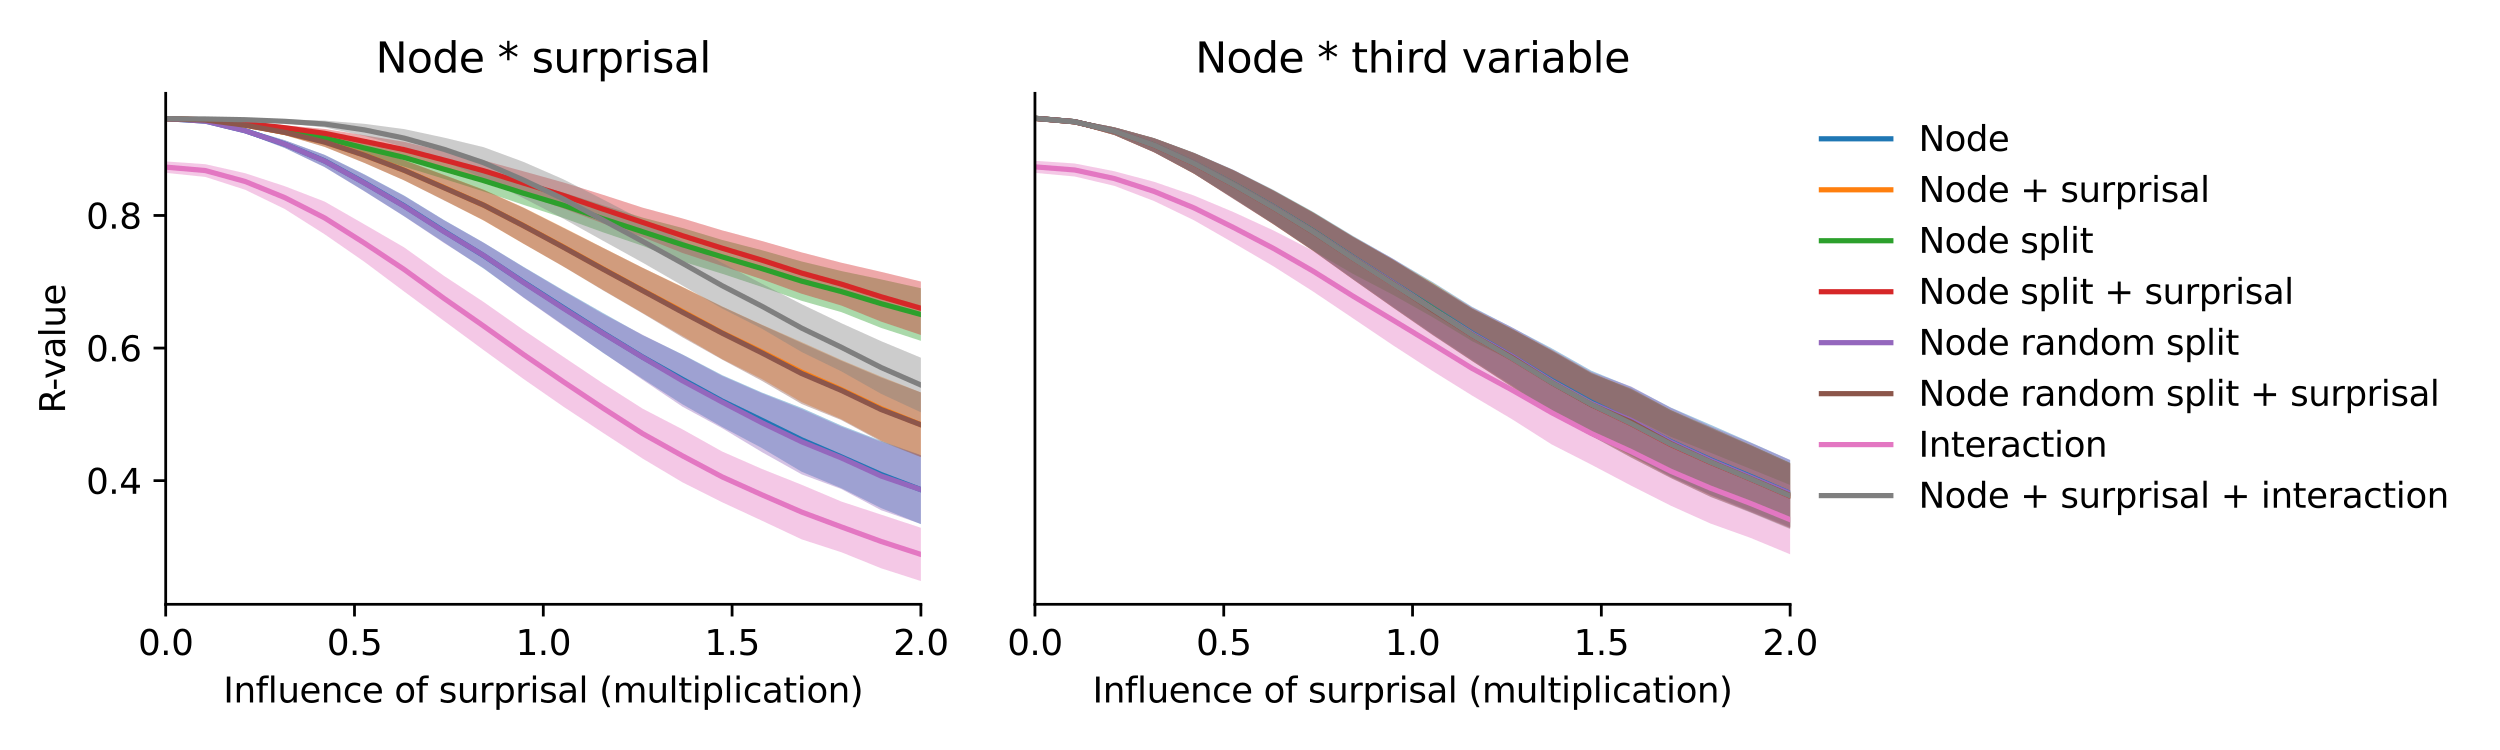 <?xml version="1.0" encoding="utf-8" standalone="no"?>
<!DOCTYPE svg PUBLIC "-//W3C//DTD SVG 1.1//EN"
  "http://www.w3.org/Graphics/SVG/1.1/DTD/svg11.dtd">
<svg xmlns:xlink="http://www.w3.org/1999/xlink" width="720pt" height="216pt" viewBox="0 0 720 216" xmlns="http://www.w3.org/2000/svg" version="1.1">
 <defs>
  <style type="text/css">*{stroke-linejoin: round; stroke-linecap: butt}</style>
 </defs>
 <g id="figure_1">
  <g id="patch_1">
   <path d="M 0 216 
L 720 216 
L 720 0 
L 0 0 
z
" style="fill: #ffffff"/>
  </g>
  <g id="axes_1">
   <g id="patch_2">
    <path d="M 47.72 174.04 
L 265.215 174.04 
L 265.215 26.88 
L 47.72 26.88 
z
" style="fill: #ffffff"/>
   </g>
   <g id="PolyCollection_1">
    <path d="M 47.72 33.733 
L 47.72 34.558 
L 59.167 35.395 
L 70.614 38.305 
L 82.061 42.642 
L 93.508 48.113 
L 104.956 55.054 
L 116.403 62.27 
L 127.85 69.817 
L 139.297 77.364 
L 150.744 85.639 
L 162.191 93.591 
L 173.638 101.596 
L 185.085 109.13 
L 196.532 116.432 
L 207.979 122.966 
L 219.427 129.04 
L 230.874 135.864 
L 242.321 140.618 
L 253.768 146.337 
L 265.215 150.971 
L 265.215 131.075 
L 265.215 131.075 
L 253.768 126.985 
L 242.321 122.571 
L 230.874 117.475 
L 219.427 113.042 
L 207.979 108.034 
L 196.532 102.061 
L 185.085 96.539 
L 173.638 90.122 
L 162.191 83.574 
L 150.744 76.829 
L 139.297 69.885 
L 127.85 63.349 
L 116.403 56.324 
L 104.956 50.22 
L 93.508 44.59 
L 82.061 40.412 
L 70.614 36.986 
L 59.167 34.354 
L 47.72 33.733 
z
" clip-path="url(#pf8a5db76e2)" style="fill: #1f77b4; fill-opacity: 0.4"/>
   </g>
   <g id="PolyCollection_2">
    <path d="M 47.72 33.745 
L 47.72 34.565 
L 59.167 35.027 
L 70.614 36.59 
L 82.061 38.936 
L 93.508 42.301 
L 104.956 46.909 
L 116.403 51.94 
L 127.85 57.624 
L 139.297 63.535 
L 150.744 70.184 
L 162.191 76.706 
L 173.638 83.497 
L 185.085 90.141 
L 196.532 96.768 
L 207.979 103.435 
L 219.427 109.179 
L 230.874 115.826 
L 242.321 120.752 
L 253.768 126.894 
L 265.215 131.588 
L 265.215 113.016 
L 265.215 113.016 
L 253.768 108.473 
L 242.321 103.68 
L 230.874 98.529 
L 219.427 93.519 
L 207.979 88.245 
L 196.532 82.591 
L 185.085 77.112 
L 173.638 71.316 
L 162.191 65.468 
L 150.744 59.742 
L 139.297 54.63 
L 127.85 50.35 
L 116.403 46.112 
L 104.956 42.441 
L 93.508 39.503 
L 82.061 37.299 
L 70.614 35.503 
L 59.167 34.082 
L 47.72 33.745 
z
" clip-path="url(#pf8a5db76e2)" style="fill: #ff7f0e; fill-opacity: 0.4"/>
   </g>
   <g id="PolyCollection_3">
    <path d="M 47.72 33.741 
L 47.72 34.567 
L 59.167 35.166 
L 70.614 36.585 
L 82.061 38.675 
L 93.508 41.411 
L 104.956 44.782 
L 116.403 47.996 
L 127.85 51.52 
L 139.297 55.146 
L 150.744 58.99 
L 162.191 62.757 
L 173.638 66.9 
L 185.085 70.805 
L 196.532 75.317 
L 207.979 78.843 
L 219.427 82.66 
L 230.874 86.637 
L 242.321 89.901 
L 253.768 94.445 
L 265.215 98.161 
L 265.215 83.01 
L 265.215 83.01 
L 253.768 80.468 
L 242.321 78.061 
L 230.874 75.304 
L 219.427 72.057 
L 207.979 69.102 
L 196.532 65.649 
L 185.085 62.673 
L 173.638 59.1 
L 162.191 55.437 
L 150.744 52.305 
L 139.297 48.909 
L 127.85 45.934 
L 116.403 42.703 
L 104.956 40.46 
L 93.508 38.043 
L 82.061 36.721 
L 70.614 35.324 
L 59.167 34.153 
L 47.72 33.741 
z
" clip-path="url(#pf8a5db76e2)" style="fill: #2ca02c; fill-opacity: 0.4"/>
   </g>
   <g id="PolyCollection_4">
    <path d="M 47.72 33.755 
L 47.72 34.569 
L 59.167 35 
L 70.614 36.03 
L 82.061 37.505 
L 93.508 39.663 
L 104.956 42.47 
L 116.403 45.362 
L 127.85 48.618 
L 139.297 52.159 
L 150.744 56.113 
L 162.191 60.022 
L 173.638 64.335 
L 185.085 68.29 
L 196.532 72.849 
L 207.979 76.62 
L 219.427 80.45 
L 230.874 84.605 
L 242.321 88.009 
L 253.768 92.639 
L 265.215 96.48 
L 265.215 81.076 
L 265.215 81.076 
L 253.768 78.296 
L 242.321 75.66 
L 230.874 72.686 
L 219.427 69.407 
L 207.979 66.342 
L 196.532 62.901 
L 185.085 59.808 
L 173.638 56.096 
L 162.191 52.527 
L 150.744 49.335 
L 139.297 46.205 
L 127.85 43.563 
L 116.403 40.841 
L 104.956 38.967 
L 93.508 37.14 
L 82.061 36.088 
L 70.614 34.998 
L 59.167 34.062 
L 47.72 33.755 
z
" clip-path="url(#pf8a5db76e2)" style="fill: #d62728; fill-opacity: 0.4"/>
   </g>
   <g id="PolyCollection_5">
    <path d="M 47.72 33.743 
L 47.72 34.58 
L 59.167 35.419 
L 70.614 38.312 
L 82.061 42.651 
L 93.508 48.154 
L 104.956 55.1 
L 116.403 62.326 
L 127.85 69.962 
L 139.297 77.232 
L 150.744 85.739 
L 162.191 93.761 
L 173.638 101.519 
L 185.085 109.406 
L 196.532 117.118 
L 207.979 123.322 
L 219.427 130.211 
L 230.874 136.618 
L 242.321 140.854 
L 253.768 146.958 
L 265.215 150.9 
L 265.215 131.15 
L 265.215 131.15 
L 253.768 127.249 
L 242.321 122.915 
L 230.874 117.85 
L 219.427 113.278 
L 207.979 108.275 
L 196.532 102.167 
L 185.085 96.434 
L 173.638 90.428 
L 162.191 83.773 
L 150.744 76.944 
L 139.297 69.915 
L 127.85 63.424 
L 116.403 56.431 
L 104.956 50.321 
L 93.508 44.644 
L 82.061 40.406 
L 70.614 37.016 
L 59.167 34.368 
L 47.72 33.743 
z
" clip-path="url(#pf8a5db76e2)" style="fill: #9467bd; fill-opacity: 0.4"/>
   </g>
   <g id="PolyCollection_6">
    <path d="M 47.72 33.755 
L 47.72 34.589 
L 59.167 35.05 
L 70.614 36.597 
L 82.061 38.956 
L 93.508 42.322 
L 104.956 46.942 
L 116.403 51.96 
L 127.85 57.712 
L 139.297 63.467 
L 150.744 70.185 
L 162.191 76.751 
L 173.638 83.616 
L 185.085 90.269 
L 196.532 97.14 
L 207.979 103.57 
L 219.427 109.691 
L 230.874 116.361 
L 242.321 121 
L 253.768 127.168 
L 265.215 131.675 
L 265.215 113.031 
L 265.215 113.031 
L 253.768 108.734 
L 242.321 103.908 
L 230.874 98.798 
L 219.427 93.592 
L 207.979 88.326 
L 196.532 82.691 
L 185.085 77.146 
L 173.638 71.382 
L 162.191 65.607 
L 150.744 59.836 
L 139.297 54.711 
L 127.85 50.417 
L 116.403 46.161 
L 104.956 42.473 
L 93.508 39.527 
L 82.061 37.313 
L 70.614 35.522 
L 59.167 34.095 
L 47.72 33.755 
z
" clip-path="url(#pf8a5db76e2)" style="fill: #8c564b; fill-opacity: 0.4"/>
   </g>
   <g id="PolyCollection_7">
    <path d="M 47.72 46.488 
L 47.72 49.772 
L 59.167 50.97 
L 70.614 54.657 
L 82.061 60.227 
L 93.508 67.485 
L 104.956 75.412 
L 116.403 83.969 
L 127.85 92.401 
L 139.297 100.834 
L 150.744 109.127 
L 162.191 117.08 
L 173.638 124.639 
L 185.085 132.08 
L 196.532 138.903 
L 207.979 144.655 
L 219.427 149.954 
L 230.874 155.337 
L 242.321 159.053 
L 253.768 163.67 
L 265.215 167.351 
L 265.215 152.004 
L 265.215 152.004 
L 253.768 148.218 
L 242.321 144.449 
L 230.874 139.611 
L 219.427 135.053 
L 207.979 130.038 
L 196.532 123.637 
L 185.085 117.702 
L 173.638 110.406 
L 162.191 102.726 
L 150.744 95.024 
L 139.297 86.982 
L 127.85 79.44 
L 116.403 71.255 
L 104.956 64.624 
L 93.508 58.062 
L 82.061 53.645 
L 70.614 49.887 
L 59.167 47.291 
L 47.72 46.488 
z
" clip-path="url(#pf8a5db76e2)" style="fill: #e377c2; fill-opacity: 0.4"/>
   </g>
   <g id="PolyCollection_8">
    <path d="M 47.72 33.765 
L 47.72 34.584 
L 59.167 34.704 
L 70.614 34.925 
L 82.061 35.513 
L 93.508 36.704 
L 104.956 39.157 
L 116.403 42.391 
L 127.85 46.369 
L 139.297 51.362 
L 150.744 57.068 
L 162.191 62.949 
L 173.638 69.324 
L 185.085 75.648 
L 196.532 82.24 
L 207.979 88.855 
L 219.427 94.67 
L 230.874 101.381 
L 242.321 106.967 
L 253.768 113.43 
L 265.215 118.752 
L 265.215 103.02 
L 265.215 103.02 
L 253.768 98.256 
L 242.321 93.085 
L 230.874 87.606 
L 219.427 81.724 
L 207.979 75.708 
L 196.532 69.386 
L 185.085 63.378 
L 173.638 57.42 
L 162.191 51.613 
L 150.744 46.617 
L 139.297 42.392 
L 127.85 39.631 
L 116.403 37.179 
L 104.956 35.66 
L 93.508 34.73 
L 82.061 34.368 
L 70.614 34.031 
L 59.167 33.819 
L 47.72 33.765 
z
" clip-path="url(#pf8a5db76e2)" style="fill: #7f7f7f; fill-opacity: 0.4"/>
   </g>
   <g id="matplotlib.axis_1">
    <g id="xtick_1">
     <g id="line2d_1">
      <defs>
       <path id="m43826849cc" d="M 0 0 
L 0 3.5 
" style="stroke: #000000; stroke-width: 0.8"/>
      </defs>
      <g>
       <use xlink:href="#m43826849cc" x="47.72" y="174.04" style="stroke: #000000; stroke-width: 0.8"/>
      </g>
     </g>
     <g id="text_1">
      <!-- 0.0 -->
      <g transform="translate(39.768 188.638)scale(0.1 -0.1)">
       <defs>
        <path id="DejaVuSans-30" d="M 2034 4250 
Q 1547 4250 1301 3770 
Q 1056 3291 1056 2328 
Q 1056 1369 1301 889 
Q 1547 409 2034 409 
Q 2525 409 2770 889 
Q 3016 1369 3016 2328 
Q 3016 3291 2770 3770 
Q 2525 4250 2034 4250 
z
M 2034 4750 
Q 2819 4750 3233 4129 
Q 3647 3509 3647 2328 
Q 3647 1150 3233 529 
Q 2819 -91 2034 -91 
Q 1250 -91 836 529 
Q 422 1150 422 2328 
Q 422 3509 836 4129 
Q 1250 4750 2034 4750 
z
" transform="scale(0.016)"/>
        <path id="DejaVuSans-2e" d="M 684 794 
L 1344 794 
L 1344 0 
L 684 0 
L 684 794 
z
" transform="scale(0.016)"/>
       </defs>
       <use xlink:href="#DejaVuSans-30"/>
       <use xlink:href="#DejaVuSans-2e" x="63.623"/>
       <use xlink:href="#DejaVuSans-30" x="95.41"/>
      </g>
     </g>
    </g>
    <g id="xtick_2">
     <g id="line2d_2">
      <g>
       <use xlink:href="#m43826849cc" x="102.094" y="174.04" style="stroke: #000000; stroke-width: 0.8"/>
      </g>
     </g>
     <g id="text_2">
      <!-- 0.5 -->
      <g transform="translate(94.142 188.638)scale(0.1 -0.1)">
       <defs>
        <path id="DejaVuSans-35" d="M 691 4666 
L 3169 4666 
L 3169 4134 
L 1269 4134 
L 1269 2991 
Q 1406 3038 1543 3061 
Q 1681 3084 1819 3084 
Q 2600 3084 3056 2656 
Q 3513 2228 3513 1497 
Q 3513 744 3044 326 
Q 2575 -91 1722 -91 
Q 1428 -91 1123 -41 
Q 819 9 494 109 
L 494 744 
Q 775 591 1075 516 
Q 1375 441 1709 441 
Q 2250 441 2565 725 
Q 2881 1009 2881 1497 
Q 2881 1984 2565 2268 
Q 2250 2553 1709 2553 
Q 1456 2553 1204 2497 
Q 953 2441 691 2322 
L 691 4666 
z
" transform="scale(0.016)"/>
       </defs>
       <use xlink:href="#DejaVuSans-30"/>
       <use xlink:href="#DejaVuSans-2e" x="63.623"/>
       <use xlink:href="#DejaVuSans-35" x="95.41"/>
      </g>
     </g>
    </g>
    <g id="xtick_3">
     <g id="line2d_3">
      <g>
       <use xlink:href="#m43826849cc" x="156.468" y="174.04" style="stroke: #000000; stroke-width: 0.8"/>
      </g>
     </g>
     <g id="text_3">
      <!-- 1.0 -->
      <g transform="translate(148.516 188.638)scale(0.1 -0.1)">
       <defs>
        <path id="DejaVuSans-31" d="M 794 531 
L 1825 531 
L 1825 4091 
L 703 3866 
L 703 4441 
L 1819 4666 
L 2450 4666 
L 2450 531 
L 3481 531 
L 3481 0 
L 794 0 
L 794 531 
z
" transform="scale(0.016)"/>
       </defs>
       <use xlink:href="#DejaVuSans-31"/>
       <use xlink:href="#DejaVuSans-2e" x="63.623"/>
       <use xlink:href="#DejaVuSans-30" x="95.41"/>
      </g>
     </g>
    </g>
    <g id="xtick_4">
     <g id="line2d_4">
      <g>
       <use xlink:href="#m43826849cc" x="210.841" y="174.04" style="stroke: #000000; stroke-width: 0.8"/>
      </g>
     </g>
     <g id="text_4">
      <!-- 1.5 -->
      <g transform="translate(202.89 188.638)scale(0.1 -0.1)">
       <use xlink:href="#DejaVuSans-31"/>
       <use xlink:href="#DejaVuSans-2e" x="63.623"/>
       <use xlink:href="#DejaVuSans-35" x="95.41"/>
      </g>
     </g>
    </g>
    <g id="xtick_5">
     <g id="line2d_5">
      <g>
       <use xlink:href="#m43826849cc" x="265.215" y="174.04" style="stroke: #000000; stroke-width: 0.8"/>
      </g>
     </g>
     <g id="text_5">
      <!-- 2.0 -->
      <g transform="translate(257.263 188.638)scale(0.1 -0.1)">
       <defs>
        <path id="DejaVuSans-32" d="M 1228 531 
L 3431 531 
L 3431 0 
L 469 0 
L 469 531 
Q 828 903 1448 1529 
Q 2069 2156 2228 2338 
Q 2531 2678 2651 2914 
Q 2772 3150 2772 3378 
Q 2772 3750 2511 3984 
Q 2250 4219 1831 4219 
Q 1534 4219 1204 4116 
Q 875 4013 500 3803 
L 500 4441 
Q 881 4594 1212 4672 
Q 1544 4750 1819 4750 
Q 2544 4750 2975 4387 
Q 3406 4025 3406 3419 
Q 3406 3131 3298 2873 
Q 3191 2616 2906 2266 
Q 2828 2175 2409 1742 
Q 1991 1309 1228 531 
z
" transform="scale(0.016)"/>
       </defs>
       <use xlink:href="#DejaVuSans-32"/>
       <use xlink:href="#DejaVuSans-2e" x="63.623"/>
       <use xlink:href="#DejaVuSans-30" x="95.41"/>
      </g>
     </g>
    </g>
    <g id="text_6">
     <!-- Influence of surprisal (multiplication) -->
     <g transform="translate(64.321 202.317)scale(0.1 -0.1)">
      <defs>
       <path id="DejaVuSans-49" d="M 628 4666 
L 1259 4666 
L 1259 0 
L 628 0 
L 628 4666 
z
" transform="scale(0.016)"/>
       <path id="DejaVuSans-6e" d="M 3513 2113 
L 3513 0 
L 2938 0 
L 2938 2094 
Q 2938 2591 2744 2837 
Q 2550 3084 2163 3084 
Q 1697 3084 1428 2787 
Q 1159 2491 1159 1978 
L 1159 0 
L 581 0 
L 581 3500 
L 1159 3500 
L 1159 2956 
Q 1366 3272 1645 3428 
Q 1925 3584 2291 3584 
Q 2894 3584 3203 3211 
Q 3513 2838 3513 2113 
z
" transform="scale(0.016)"/>
       <path id="DejaVuSans-66" d="M 2375 4863 
L 2375 4384 
L 1825 4384 
Q 1516 4384 1395 4259 
Q 1275 4134 1275 3809 
L 1275 3500 
L 2222 3500 
L 2222 3053 
L 1275 3053 
L 1275 0 
L 697 0 
L 697 3053 
L 147 3053 
L 147 3500 
L 697 3500 
L 697 3744 
Q 697 4328 969 4595 
Q 1241 4863 1831 4863 
L 2375 4863 
z
" transform="scale(0.016)"/>
       <path id="DejaVuSans-6c" d="M 603 4863 
L 1178 4863 
L 1178 0 
L 603 0 
L 603 4863 
z
" transform="scale(0.016)"/>
       <path id="DejaVuSans-75" d="M 544 1381 
L 544 3500 
L 1119 3500 
L 1119 1403 
Q 1119 906 1312 657 
Q 1506 409 1894 409 
Q 2359 409 2629 706 
Q 2900 1003 2900 1516 
L 2900 3500 
L 3475 3500 
L 3475 0 
L 2900 0 
L 2900 538 
Q 2691 219 2414 64 
Q 2138 -91 1772 -91 
Q 1169 -91 856 284 
Q 544 659 544 1381 
z
M 1991 3584 
L 1991 3584 
z
" transform="scale(0.016)"/>
       <path id="DejaVuSans-65" d="M 3597 1894 
L 3597 1613 
L 953 1613 
Q 991 1019 1311 708 
Q 1631 397 2203 397 
Q 2534 397 2845 478 
Q 3156 559 3463 722 
L 3463 178 
Q 3153 47 2828 -22 
Q 2503 -91 2169 -91 
Q 1331 -91 842 396 
Q 353 884 353 1716 
Q 353 2575 817 3079 
Q 1281 3584 2069 3584 
Q 2775 3584 3186 3129 
Q 3597 2675 3597 1894 
z
M 3022 2063 
Q 3016 2534 2758 2815 
Q 2500 3097 2075 3097 
Q 1594 3097 1305 2825 
Q 1016 2553 972 2059 
L 3022 2063 
z
" transform="scale(0.016)"/>
       <path id="DejaVuSans-63" d="M 3122 3366 
L 3122 2828 
Q 2878 2963 2633 3030 
Q 2388 3097 2138 3097 
Q 1578 3097 1268 2742 
Q 959 2388 959 1747 
Q 959 1106 1268 751 
Q 1578 397 2138 397 
Q 2388 397 2633 464 
Q 2878 531 3122 666 
L 3122 134 
Q 2881 22 2623 -34 
Q 2366 -91 2075 -91 
Q 1284 -91 818 406 
Q 353 903 353 1747 
Q 353 2603 823 3093 
Q 1294 3584 2113 3584 
Q 2378 3584 2631 3529 
Q 2884 3475 3122 3366 
z
" transform="scale(0.016)"/>
       <path id="DejaVuSans-20" transform="scale(0.016)"/>
       <path id="DejaVuSans-6f" d="M 1959 3097 
Q 1497 3097 1228 2736 
Q 959 2375 959 1747 
Q 959 1119 1226 758 
Q 1494 397 1959 397 
Q 2419 397 2687 759 
Q 2956 1122 2956 1747 
Q 2956 2369 2687 2733 
Q 2419 3097 1959 3097 
z
M 1959 3584 
Q 2709 3584 3137 3096 
Q 3566 2609 3566 1747 
Q 3566 888 3137 398 
Q 2709 -91 1959 -91 
Q 1206 -91 779 398 
Q 353 888 353 1747 
Q 353 2609 779 3096 
Q 1206 3584 1959 3584 
z
" transform="scale(0.016)"/>
       <path id="DejaVuSans-73" d="M 2834 3397 
L 2834 2853 
Q 2591 2978 2328 3040 
Q 2066 3103 1784 3103 
Q 1356 3103 1142 2972 
Q 928 2841 928 2578 
Q 928 2378 1081 2264 
Q 1234 2150 1697 2047 
L 1894 2003 
Q 2506 1872 2764 1633 
Q 3022 1394 3022 966 
Q 3022 478 2636 193 
Q 2250 -91 1575 -91 
Q 1294 -91 989 -36 
Q 684 19 347 128 
L 347 722 
Q 666 556 975 473 
Q 1284 391 1588 391 
Q 1994 391 2212 530 
Q 2431 669 2431 922 
Q 2431 1156 2273 1281 
Q 2116 1406 1581 1522 
L 1381 1569 
Q 847 1681 609 1914 
Q 372 2147 372 2553 
Q 372 3047 722 3315 
Q 1072 3584 1716 3584 
Q 2034 3584 2315 3537 
Q 2597 3491 2834 3397 
z
" transform="scale(0.016)"/>
       <path id="DejaVuSans-72" d="M 2631 2963 
Q 2534 3019 2420 3045 
Q 2306 3072 2169 3072 
Q 1681 3072 1420 2755 
Q 1159 2438 1159 1844 
L 1159 0 
L 581 0 
L 581 3500 
L 1159 3500 
L 1159 2956 
Q 1341 3275 1631 3429 
Q 1922 3584 2338 3584 
Q 2397 3584 2469 3576 
Q 2541 3569 2628 3553 
L 2631 2963 
z
" transform="scale(0.016)"/>
       <path id="DejaVuSans-70" d="M 1159 525 
L 1159 -1331 
L 581 -1331 
L 581 3500 
L 1159 3500 
L 1159 2969 
Q 1341 3281 1617 3432 
Q 1894 3584 2278 3584 
Q 2916 3584 3314 3078 
Q 3713 2572 3713 1747 
Q 3713 922 3314 415 
Q 2916 -91 2278 -91 
Q 1894 -91 1617 61 
Q 1341 213 1159 525 
z
M 3116 1747 
Q 3116 2381 2855 2742 
Q 2594 3103 2138 3103 
Q 1681 3103 1420 2742 
Q 1159 2381 1159 1747 
Q 1159 1113 1420 752 
Q 1681 391 2138 391 
Q 2594 391 2855 752 
Q 3116 1113 3116 1747 
z
" transform="scale(0.016)"/>
       <path id="DejaVuSans-69" d="M 603 3500 
L 1178 3500 
L 1178 0 
L 603 0 
L 603 3500 
z
M 603 4863 
L 1178 4863 
L 1178 4134 
L 603 4134 
L 603 4863 
z
" transform="scale(0.016)"/>
       <path id="DejaVuSans-61" d="M 2194 1759 
Q 1497 1759 1228 1600 
Q 959 1441 959 1056 
Q 959 750 1161 570 
Q 1363 391 1709 391 
Q 2188 391 2477 730 
Q 2766 1069 2766 1631 
L 2766 1759 
L 2194 1759 
z
M 3341 1997 
L 3341 0 
L 2766 0 
L 2766 531 
Q 2569 213 2275 61 
Q 1981 -91 1556 -91 
Q 1019 -91 701 211 
Q 384 513 384 1019 
Q 384 1609 779 1909 
Q 1175 2209 1959 2209 
L 2766 2209 
L 2766 2266 
Q 2766 2663 2505 2880 
Q 2244 3097 1772 3097 
Q 1472 3097 1187 3025 
Q 903 2953 641 2809 
L 641 3341 
Q 956 3463 1253 3523 
Q 1550 3584 1831 3584 
Q 2591 3584 2966 3190 
Q 3341 2797 3341 1997 
z
" transform="scale(0.016)"/>
       <path id="DejaVuSans-28" d="M 1984 4856 
Q 1566 4138 1362 3434 
Q 1159 2731 1159 2009 
Q 1159 1288 1364 580 
Q 1569 -128 1984 -844 
L 1484 -844 
Q 1016 -109 783 600 
Q 550 1309 550 2009 
Q 550 2706 781 3412 
Q 1013 4119 1484 4856 
L 1984 4856 
z
" transform="scale(0.016)"/>
       <path id="DejaVuSans-6d" d="M 3328 2828 
Q 3544 3216 3844 3400 
Q 4144 3584 4550 3584 
Q 5097 3584 5394 3201 
Q 5691 2819 5691 2113 
L 5691 0 
L 5113 0 
L 5113 2094 
Q 5113 2597 4934 2840 
Q 4756 3084 4391 3084 
Q 3944 3084 3684 2787 
Q 3425 2491 3425 1978 
L 3425 0 
L 2847 0 
L 2847 2094 
Q 2847 2600 2669 2842 
Q 2491 3084 2119 3084 
Q 1678 3084 1418 2786 
Q 1159 2488 1159 1978 
L 1159 0 
L 581 0 
L 581 3500 
L 1159 3500 
L 1159 2956 
Q 1356 3278 1631 3431 
Q 1906 3584 2284 3584 
Q 2666 3584 2933 3390 
Q 3200 3197 3328 2828 
z
" transform="scale(0.016)"/>
       <path id="DejaVuSans-74" d="M 1172 4494 
L 1172 3500 
L 2356 3500 
L 2356 3053 
L 1172 3053 
L 1172 1153 
Q 1172 725 1289 603 
Q 1406 481 1766 481 
L 2356 481 
L 2356 0 
L 1766 0 
Q 1100 0 847 248 
Q 594 497 594 1153 
L 594 3053 
L 172 3053 
L 172 3500 
L 594 3500 
L 594 4494 
L 1172 4494 
z
" transform="scale(0.016)"/>
       <path id="DejaVuSans-29" d="M 513 4856 
L 1013 4856 
Q 1481 4119 1714 3412 
Q 1947 2706 1947 2009 
Q 1947 1309 1714 600 
Q 1481 -109 1013 -844 
L 513 -844 
Q 928 -128 1133 580 
Q 1338 1288 1338 2009 
Q 1338 2731 1133 3434 
Q 928 4138 513 4856 
z
" transform="scale(0.016)"/>
      </defs>
      <use xlink:href="#DejaVuSans-49"/>
      <use xlink:href="#DejaVuSans-6e" x="29.492"/>
      <use xlink:href="#DejaVuSans-66" x="92.871"/>
      <use xlink:href="#DejaVuSans-6c" x="128.076"/>
      <use xlink:href="#DejaVuSans-75" x="155.859"/>
      <use xlink:href="#DejaVuSans-65" x="219.238"/>
      <use xlink:href="#DejaVuSans-6e" x="280.762"/>
      <use xlink:href="#DejaVuSans-63" x="344.141"/>
      <use xlink:href="#DejaVuSans-65" x="399.121"/>
      <use xlink:href="#DejaVuSans-20" x="460.645"/>
      <use xlink:href="#DejaVuSans-6f" x="492.432"/>
      <use xlink:href="#DejaVuSans-66" x="553.613"/>
      <use xlink:href="#DejaVuSans-20" x="588.818"/>
      <use xlink:href="#DejaVuSans-73" x="620.605"/>
      <use xlink:href="#DejaVuSans-75" x="672.705"/>
      <use xlink:href="#DejaVuSans-72" x="736.084"/>
      <use xlink:href="#DejaVuSans-70" x="777.197"/>
      <use xlink:href="#DejaVuSans-72" x="840.674"/>
      <use xlink:href="#DejaVuSans-69" x="881.787"/>
      <use xlink:href="#DejaVuSans-73" x="909.57"/>
      <use xlink:href="#DejaVuSans-61" x="961.67"/>
      <use xlink:href="#DejaVuSans-6c" x="1022.949"/>
      <use xlink:href="#DejaVuSans-20" x="1050.732"/>
      <use xlink:href="#DejaVuSans-28" x="1082.52"/>
      <use xlink:href="#DejaVuSans-6d" x="1121.533"/>
      <use xlink:href="#DejaVuSans-75" x="1218.945"/>
      <use xlink:href="#DejaVuSans-6c" x="1282.324"/>
      <use xlink:href="#DejaVuSans-74" x="1310.107"/>
      <use xlink:href="#DejaVuSans-69" x="1349.316"/>
      <use xlink:href="#DejaVuSans-70" x="1377.1"/>
      <use xlink:href="#DejaVuSans-6c" x="1440.576"/>
      <use xlink:href="#DejaVuSans-69" x="1468.359"/>
      <use xlink:href="#DejaVuSans-63" x="1496.143"/>
      <use xlink:href="#DejaVuSans-61" x="1551.123"/>
      <use xlink:href="#DejaVuSans-74" x="1612.402"/>
      <use xlink:href="#DejaVuSans-69" x="1651.611"/>
      <use xlink:href="#DejaVuSans-6f" x="1679.395"/>
      <use xlink:href="#DejaVuSans-6e" x="1740.576"/>
      <use xlink:href="#DejaVuSans-29" x="1803.955"/>
     </g>
    </g>
   </g>
   <g id="matplotlib.axis_2">
    <g id="ytick_1">
     <g id="line2d_6">
      <defs>
       <path id="m85c11327b3" d="M 0 0 
L -3.5 0 
" style="stroke: #000000; stroke-width: 0.8"/>
      </defs>
      <g>
       <use xlink:href="#m85c11327b3" x="47.72" y="138.423" style="stroke: #000000; stroke-width: 0.8"/>
      </g>
     </g>
     <g id="text_7">
      <!-- 0.4 -->
      <g transform="translate(24.817 142.222)scale(0.1 -0.1)">
       <defs>
        <path id="DejaVuSans-34" d="M 2419 4116 
L 825 1625 
L 2419 1625 
L 2419 4116 
z
M 2253 4666 
L 3047 4666 
L 3047 1625 
L 3713 1625 
L 3713 1100 
L 3047 1100 
L 3047 0 
L 2419 0 
L 2419 1100 
L 313 1100 
L 313 1709 
L 2253 4666 
z
" transform="scale(0.016)"/>
       </defs>
       <use xlink:href="#DejaVuSans-30"/>
       <use xlink:href="#DejaVuSans-2e" x="63.623"/>
       <use xlink:href="#DejaVuSans-34" x="95.41"/>
      </g>
     </g>
    </g>
    <g id="ytick_2">
     <g id="line2d_7">
      <g>
       <use xlink:href="#m85c11327b3" x="47.72" y="100.237" style="stroke: #000000; stroke-width: 0.8"/>
      </g>
     </g>
     <g id="text_8">
      <!-- 0.6 -->
      <g transform="translate(24.817 104.037)scale(0.1 -0.1)">
       <defs>
        <path id="DejaVuSans-36" d="M 2113 2584 
Q 1688 2584 1439 2293 
Q 1191 2003 1191 1497 
Q 1191 994 1439 701 
Q 1688 409 2113 409 
Q 2538 409 2786 701 
Q 3034 994 3034 1497 
Q 3034 2003 2786 2293 
Q 2538 2584 2113 2584 
z
M 3366 4563 
L 3366 3988 
Q 3128 4100 2886 4159 
Q 2644 4219 2406 4219 
Q 1781 4219 1451 3797 
Q 1122 3375 1075 2522 
Q 1259 2794 1537 2939 
Q 1816 3084 2150 3084 
Q 2853 3084 3261 2657 
Q 3669 2231 3669 1497 
Q 3669 778 3244 343 
Q 2819 -91 2113 -91 
Q 1303 -91 875 529 
Q 447 1150 447 2328 
Q 447 3434 972 4092 
Q 1497 4750 2381 4750 
Q 2619 4750 2861 4703 
Q 3103 4656 3366 4563 
z
" transform="scale(0.016)"/>
       </defs>
       <use xlink:href="#DejaVuSans-30"/>
       <use xlink:href="#DejaVuSans-2e" x="63.623"/>
       <use xlink:href="#DejaVuSans-36" x="95.41"/>
      </g>
     </g>
    </g>
    <g id="ytick_3">
     <g id="line2d_8">
      <g>
       <use xlink:href="#m85c11327b3" x="47.72" y="62.052" style="stroke: #000000; stroke-width: 0.8"/>
      </g>
     </g>
     <g id="text_9">
      <!-- 0.8 -->
      <g transform="translate(24.817 65.851)scale(0.1 -0.1)">
       <defs>
        <path id="DejaVuSans-38" d="M 2034 2216 
Q 1584 2216 1326 1975 
Q 1069 1734 1069 1313 
Q 1069 891 1326 650 
Q 1584 409 2034 409 
Q 2484 409 2743 651 
Q 3003 894 3003 1313 
Q 3003 1734 2745 1975 
Q 2488 2216 2034 2216 
z
M 1403 2484 
Q 997 2584 770 2862 
Q 544 3141 544 3541 
Q 544 4100 942 4425 
Q 1341 4750 2034 4750 
Q 2731 4750 3128 4425 
Q 3525 4100 3525 3541 
Q 3525 3141 3298 2862 
Q 3072 2584 2669 2484 
Q 3125 2378 3379 2068 
Q 3634 1759 3634 1313 
Q 3634 634 3220 271 
Q 2806 -91 2034 -91 
Q 1263 -91 848 271 
Q 434 634 434 1313 
Q 434 1759 690 2068 
Q 947 2378 1403 2484 
z
M 1172 3481 
Q 1172 3119 1398 2916 
Q 1625 2713 2034 2713 
Q 2441 2713 2670 2916 
Q 2900 3119 2900 3481 
Q 2900 3844 2670 4047 
Q 2441 4250 2034 4250 
Q 1625 4250 1398 4047 
Q 1172 3844 1172 3481 
z
" transform="scale(0.016)"/>
       </defs>
       <use xlink:href="#DejaVuSans-30"/>
       <use xlink:href="#DejaVuSans-2e" x="63.623"/>
       <use xlink:href="#DejaVuSans-38" x="95.41"/>
      </g>
     </g>
    </g>
    <g id="text_10">
     <!-- R-value -->
     <g transform="translate(18.737 119.065)rotate(-90)scale(0.1 -0.1)">
      <defs>
       <path id="DejaVuSans-52" d="M 2841 2188 
Q 3044 2119 3236 1894 
Q 3428 1669 3622 1275 
L 4263 0 
L 3584 0 
L 2988 1197 
Q 2756 1666 2539 1819 
Q 2322 1972 1947 1972 
L 1259 1972 
L 1259 0 
L 628 0 
L 628 4666 
L 2053 4666 
Q 2853 4666 3247 4331 
Q 3641 3997 3641 3322 
Q 3641 2881 3436 2590 
Q 3231 2300 2841 2188 
z
M 1259 4147 
L 1259 2491 
L 2053 2491 
Q 2509 2491 2742 2702 
Q 2975 2913 2975 3322 
Q 2975 3731 2742 3939 
Q 2509 4147 2053 4147 
L 1259 4147 
z
" transform="scale(0.016)"/>
       <path id="DejaVuSans-2d" d="M 313 2009 
L 1997 2009 
L 1997 1497 
L 313 1497 
L 313 2009 
z
" transform="scale(0.016)"/>
       <path id="DejaVuSans-76" d="M 191 3500 
L 800 3500 
L 1894 563 
L 2988 3500 
L 3597 3500 
L 2284 0 
L 1503 0 
L 191 3500 
z
" transform="scale(0.016)"/>
      </defs>
      <use xlink:href="#DejaVuSans-52"/>
      <use xlink:href="#DejaVuSans-2d" x="65.482"/>
      <use xlink:href="#DejaVuSans-76" x="98.941"/>
      <use xlink:href="#DejaVuSans-61" x="158.121"/>
      <use xlink:href="#DejaVuSans-6c" x="219.4"/>
      <use xlink:href="#DejaVuSans-75" x="247.184"/>
      <use xlink:href="#DejaVuSans-65" x="310.562"/>
     </g>
    </g>
   </g>
   <g id="line2d_9">
    <path d="M 47.72 34.145 
L 59.167 34.875 
L 70.614 37.646 
L 82.061 41.527 
L 93.508 46.352 
L 104.956 52.637 
L 116.403 59.297 
L 127.85 66.583 
L 139.297 73.624 
L 150.744 81.234 
L 162.191 88.582 
L 173.638 95.859 
L 185.085 102.834 
L 196.532 109.247 
L 207.979 115.5 
L 219.427 121.041 
L 230.874 126.669 
L 242.321 131.595 
L 253.768 136.661 
L 265.215 141.023 
" clip-path="url(#pf8a5db76e2)" style="fill: none; stroke: #1f77b4; stroke-width: 1.5; stroke-linecap: square"/>
   </g>
   <g id="line2d_10">
    <path d="M 47.72 34.155 
L 59.167 34.555 
L 70.614 36.047 
L 82.061 38.117 
L 93.508 40.902 
L 104.956 44.675 
L 116.403 49.026 
L 127.85 53.987 
L 139.297 59.083 
L 150.744 64.963 
L 162.191 71.087 
L 173.638 77.406 
L 185.085 83.627 
L 196.532 89.679 
L 207.979 95.84 
L 219.427 101.349 
L 230.874 107.178 
L 242.321 112.216 
L 253.768 117.684 
L 265.215 122.302 
" clip-path="url(#pf8a5db76e2)" style="fill: none; stroke: #ff7f0e; stroke-width: 1.5; stroke-linecap: square"/>
   </g>
   <g id="line2d_11">
    <path d="M 47.72 34.154 
L 59.167 34.66 
L 70.614 35.954 
L 82.061 37.698 
L 93.508 39.727 
L 104.956 42.621 
L 116.403 45.35 
L 127.85 48.727 
L 139.297 52.028 
L 150.744 55.648 
L 162.191 59.097 
L 173.638 63 
L 185.085 66.739 
L 196.532 70.483 
L 207.979 73.973 
L 219.427 77.359 
L 230.874 80.97 
L 242.321 83.981 
L 253.768 87.457 
L 265.215 90.585 
" clip-path="url(#pf8a5db76e2)" style="fill: none; stroke: #2ca02c; stroke-width: 1.5; stroke-linecap: square"/>
   </g>
   <g id="line2d_12">
    <path d="M 47.72 34.162 
L 59.167 34.531 
L 70.614 35.514 
L 82.061 36.796 
L 93.508 38.401 
L 104.956 40.719 
L 116.403 43.102 
L 127.85 46.091 
L 139.297 49.182 
L 150.744 52.724 
L 162.191 56.274 
L 173.638 60.215 
L 185.085 64.049 
L 196.532 67.875 
L 207.979 71.481 
L 219.427 74.929 
L 230.874 78.646 
L 242.321 81.835 
L 253.768 85.467 
L 265.215 88.778 
" clip-path="url(#pf8a5db76e2)" style="fill: none; stroke: #d62728; stroke-width: 1.5; stroke-linecap: square"/>
   </g>
   <g id="line2d_13">
    <path d="M 47.72 34.161 
L 59.167 34.893 
L 70.614 37.664 
L 82.061 41.529 
L 93.508 46.399 
L 104.956 52.71 
L 116.403 59.379 
L 127.85 66.693 
L 139.297 73.574 
L 150.744 81.341 
L 162.191 88.767 
L 173.638 95.974 
L 185.085 102.92 
L 196.532 109.643 
L 207.979 115.798 
L 219.427 121.745 
L 230.874 127.234 
L 242.321 131.885 
L 253.768 137.104 
L 265.215 141.025 
" clip-path="url(#pf8a5db76e2)" style="fill: none; stroke: #9467bd; stroke-width: 1.5; stroke-linecap: square"/>
   </g>
   <g id="line2d_14">
    <path d="M 47.72 34.172 
L 59.167 34.573 
L 70.614 36.06 
L 82.061 38.134 
L 93.508 40.924 
L 104.956 44.708 
L 116.403 49.06 
L 127.85 54.064 
L 139.297 59.089 
L 150.744 65.011 
L 162.191 71.179 
L 173.638 77.499 
L 185.085 83.708 
L 196.532 89.916 
L 207.979 95.948 
L 219.427 101.641 
L 230.874 107.58 
L 242.321 112.454 
L 253.768 117.951 
L 265.215 122.353 
" clip-path="url(#pf8a5db76e2)" style="fill: none; stroke: #8c564b; stroke-width: 1.5; stroke-linecap: square"/>
   </g>
   <g id="line2d_15">
    <path d="M 47.72 48.13 
L 59.167 49.13 
L 70.614 52.272 
L 82.061 56.936 
L 93.508 62.773 
L 104.956 70.018 
L 116.403 77.612 
L 127.85 85.92 
L 139.297 93.908 
L 150.744 102.076 
L 162.191 109.903 
L 173.638 117.523 
L 185.085 124.891 
L 196.532 131.27 
L 207.979 137.346 
L 219.427 142.503 
L 230.874 147.474 
L 242.321 151.751 
L 253.768 155.944 
L 265.215 159.678 
" clip-path="url(#pf8a5db76e2)" style="fill: none; stroke: #e377c2; stroke-width: 1.5; stroke-linecap: square"/>
   </g>
   <g id="line2d_16">
    <path d="M 47.72 34.174 
L 59.167 34.262 
L 70.614 34.478 
L 82.061 34.94 
L 93.508 35.717 
L 104.956 37.409 
L 116.403 39.785 
L 127.85 43 
L 139.297 46.877 
L 150.744 51.842 
L 162.191 57.281 
L 173.638 63.372 
L 185.085 69.513 
L 196.532 75.813 
L 207.979 82.282 
L 219.427 88.197 
L 230.874 94.494 
L 242.321 100.026 
L 253.768 105.843 
L 265.215 110.886 
" clip-path="url(#pf8a5db76e2)" style="fill: none; stroke: #7f7f7f; stroke-width: 1.5; stroke-linecap: square"/>
   </g>
   <g id="patch_3">
    <path d="M 47.72 174.04 
L 47.72 26.88 
" style="fill: none; stroke: #000000; stroke-width: 0.8; stroke-linejoin: miter; stroke-linecap: square"/>
   </g>
   <g id="patch_4">
    <path d="M 47.72 174.04 
L 265.215 174.04 
" style="fill: none; stroke: #000000; stroke-width: 0.8; stroke-linejoin: miter; stroke-linecap: square"/>
   </g>
   <g id="text_11">
    <!-- Node * surprisal -->
    <g transform="translate(108.186 20.88)scale(0.12 -0.12)">
     <defs>
      <path id="DejaVuSans-4e" d="M 628 4666 
L 1478 4666 
L 3547 763 
L 3547 4666 
L 4159 4666 
L 4159 0 
L 3309 0 
L 1241 3903 
L 1241 0 
L 628 0 
L 628 4666 
z
" transform="scale(0.016)"/>
      <path id="DejaVuSans-64" d="M 2906 2969 
L 2906 4863 
L 3481 4863 
L 3481 0 
L 2906 0 
L 2906 525 
Q 2725 213 2448 61 
Q 2172 -91 1784 -91 
Q 1150 -91 751 415 
Q 353 922 353 1747 
Q 353 2572 751 3078 
Q 1150 3584 1784 3584 
Q 2172 3584 2448 3432 
Q 2725 3281 2906 2969 
z
M 947 1747 
Q 947 1113 1208 752 
Q 1469 391 1925 391 
Q 2381 391 2643 752 
Q 2906 1113 2906 1747 
Q 2906 2381 2643 2742 
Q 2381 3103 1925 3103 
Q 1469 3103 1208 2742 
Q 947 2381 947 1747 
z
" transform="scale(0.016)"/>
      <path id="DejaVuSans-2a" d="M 3009 3897 
L 1888 3291 
L 3009 2681 
L 2828 2375 
L 1778 3009 
L 1778 1831 
L 1422 1831 
L 1422 3009 
L 372 2375 
L 191 2681 
L 1313 3291 
L 191 3897 
L 372 4206 
L 1422 3572 
L 1422 4750 
L 1778 4750 
L 1778 3572 
L 2828 4206 
L 3009 3897 
z
" transform="scale(0.016)"/>
     </defs>
     <use xlink:href="#DejaVuSans-4e"/>
     <use xlink:href="#DejaVuSans-6f" x="74.805"/>
     <use xlink:href="#DejaVuSans-64" x="135.986"/>
     <use xlink:href="#DejaVuSans-65" x="199.463"/>
     <use xlink:href="#DejaVuSans-20" x="260.986"/>
     <use xlink:href="#DejaVuSans-2a" x="292.773"/>
     <use xlink:href="#DejaVuSans-20" x="342.773"/>
     <use xlink:href="#DejaVuSans-73" x="374.561"/>
     <use xlink:href="#DejaVuSans-75" x="426.66"/>
     <use xlink:href="#DejaVuSans-72" x="490.039"/>
     <use xlink:href="#DejaVuSans-70" x="531.152"/>
     <use xlink:href="#DejaVuSans-72" x="594.629"/>
     <use xlink:href="#DejaVuSans-69" x="635.742"/>
     <use xlink:href="#DejaVuSans-73" x="663.525"/>
     <use xlink:href="#DejaVuSans-61" x="715.625"/>
     <use xlink:href="#DejaVuSans-6c" x="776.904"/>
    </g>
   </g>
  </g>
  <g id="axes_2">
   <g id="patch_5">
    <path d="M 298.065 174.04 
L 515.56 174.04 
L 515.56 26.88 
L 298.065 26.88 
z
" style="fill: #ffffff"/>
   </g>
   <g id="PolyCollection_9">
    <path d="M 298.065 33.569 
L 298.065 34.531 
L 309.512 35.646 
L 320.959 38.834 
L 332.406 43.762 
L 343.853 49.903 
L 355.301 57.05 
L 366.748 64.381 
L 378.195 72.037 
L 389.642 80.195 
L 401.089 88.216 
L 412.536 96.06 
L 423.983 103.545 
L 435.43 110.941 
L 446.877 118.766 
L 458.324 124.938 
L 469.772 131.237 
L 481.219 137.046 
L 492.666 142.511 
L 504.113 146.966 
L 515.56 151.692 
L 515.56 132.508 
L 515.56 132.508 
L 504.113 127.369 
L 492.666 122.343 
L 481.219 117.385 
L 469.772 111.448 
L 458.324 106.774 
L 446.877 100.301 
L 435.43 94.289 
L 423.983 88.365 
L 412.536 81.186 
L 401.089 74.466 
L 389.642 67.932 
L 378.195 61.013 
L 366.748 54.684 
L 355.301 48.958 
L 343.853 43.973 
L 332.406 39.763 
L 320.959 36.657 
L 309.512 34.446 
L 298.065 33.569 
z
" clip-path="url(#p2a7889f25a)" style="fill: #1f77b4; fill-opacity: 0.4"/>
   </g>
   <g id="PolyCollection_10">
    <path d="M 298.065 33.592 
L 298.065 34.544 
L 309.512 35.673 
L 320.959 38.885 
L 332.406 43.823 
L 343.853 49.972 
L 355.301 57.168 
L 366.748 64.528 
L 378.195 72.207 
L 389.642 80.386 
L 401.089 88.422 
L 412.536 96.297 
L 423.983 103.816 
L 435.43 111.22 
L 446.877 119.089 
L 458.324 125.198 
L 469.772 131.462 
L 481.219 137.267 
L 492.666 142.695 
L 504.113 147.131 
L 515.56 151.89 
L 515.56 133.33 
L 515.56 133.33 
L 504.113 128.081 
L 492.666 123.025 
L 481.219 118.053 
L 469.772 112.023 
L 458.324 107.286 
L 446.877 100.751 
L 435.43 94.678 
L 423.983 88.696 
L 412.536 81.456 
L 401.089 74.708 
L 389.642 68.109 
L 378.195 61.161 
L 366.748 54.81 
L 355.301 49.05 
L 343.853 44.032 
L 332.406 39.813 
L 320.959 36.685 
L 309.512 34.452 
L 298.065 33.592 
z
" clip-path="url(#p2a7889f25a)" style="fill: #ff7f0e; fill-opacity: 0.4"/>
   </g>
   <g id="PolyCollection_11">
    <path d="M 298.065 33.59 
L 298.065 34.539 
L 309.512 35.668 
L 320.959 38.851 
L 332.406 43.798 
L 343.853 49.949 
L 355.301 57.058 
L 366.748 64.391 
L 378.195 72.04 
L 389.642 80.211 
L 401.089 88.185 
L 412.536 95.996 
L 423.983 103.554 
L 435.43 110.987 
L 446.877 118.782 
L 458.324 124.994 
L 469.772 131.212 
L 481.219 137.107 
L 492.666 142.547 
L 504.113 146.956 
L 515.56 151.641 
L 515.56 133.414 
L 515.56 133.414 
L 504.113 128.197 
L 492.666 123.114 
L 481.219 118.201 
L 469.772 112.176 
L 458.324 107.427 
L 446.877 100.907 
L 435.43 94.809 
L 423.983 88.894 
L 412.536 81.638 
L 401.089 74.797 
L 389.642 68.184 
L 378.195 61.201 
L 366.748 54.878 
L 355.301 49.101 
L 343.853 44.07 
L 332.406 39.811 
L 320.959 36.672 
L 309.512 34.456 
L 298.065 33.59 
z
" clip-path="url(#p2a7889f25a)" style="fill: #2ca02c; fill-opacity: 0.4"/>
   </g>
   <g id="PolyCollection_12">
    <path d="M 298.065 33.611 
L 298.065 34.557 
L 309.512 35.705 
L 320.959 38.911 
L 332.406 43.873 
L 343.853 50.032 
L 355.301 57.204 
L 366.748 64.572 
L 378.195 72.249 
L 389.642 80.443 
L 401.089 88.475 
L 412.536 96.34 
L 423.983 103.972 
L 435.43 111.47 
L 446.877 119.32 
L 458.324 125.534 
L 469.772 131.754 
L 481.219 137.669 
L 492.666 143.083 
L 504.113 147.472 
L 515.56 152.171 
L 515.56 133.629 
L 515.56 133.629 
L 504.113 128.391 
L 492.666 123.288 
L 481.219 118.435 
L 469.772 112.337 
L 458.324 107.566 
L 446.877 101.039 
L 435.43 94.944 
L 423.983 89.045 
L 412.536 81.767 
L 401.089 74.945 
L 389.642 68.326 
L 378.195 61.325 
L 366.748 55 
L 355.301 49.194 
L 343.853 44.126 
L 332.406 39.851 
L 320.959 36.702 
L 309.512 34.465 
L 298.065 33.611 
z
" clip-path="url(#p2a7889f25a)" style="fill: #d62728; fill-opacity: 0.4"/>
   </g>
   <g id="PolyCollection_13">
    <path d="M 298.065 33.584 
L 298.065 34.551 
L 309.512 35.649 
L 320.959 38.838 
L 332.406 43.832 
L 343.853 49.932 
L 355.301 57.27 
L 366.748 64.462 
L 378.195 72.139 
L 389.642 80.304 
L 401.089 88.355 
L 412.536 96.257 
L 423.983 103.756 
L 435.43 110.928 
L 446.877 118.939 
L 458.324 125.216 
L 469.772 130.922 
L 481.219 137.254 
L 492.666 142.466 
L 504.113 147.301 
L 515.56 151.873 
L 515.56 132.459 
L 515.56 132.459 
L 504.113 127.485 
L 492.666 122.763 
L 481.219 117.444 
L 469.772 111.313 
L 458.324 107.13 
L 446.877 100.662 
L 435.43 94.26 
L 423.983 88.587 
L 412.536 81.791 
L 401.089 74.456 
L 389.642 68.128 
L 378.195 61.251 
L 366.748 54.854 
L 355.301 48.982 
L 343.853 44.053 
L 332.406 39.818 
L 320.959 36.675 
L 309.512 34.457 
L 298.065 33.584 
z
" clip-path="url(#p2a7889f25a)" style="fill: #9467bd; fill-opacity: 0.4"/>
   </g>
   <g id="PolyCollection_14">
    <path d="M 298.065 33.607 
L 298.065 34.565 
L 309.512 35.676 
L 320.959 38.888 
L 332.406 43.896 
L 343.853 49.997 
L 355.301 57.371 
L 366.748 64.608 
L 378.195 72.319 
L 389.642 80.486 
L 401.089 88.559 
L 412.536 96.501 
L 423.983 104.023 
L 435.43 111.192 
L 446.877 119.254 
L 458.324 125.484 
L 469.772 131.167 
L 481.219 137.461 
L 492.666 142.642 
L 504.113 147.432 
L 515.56 152.061 
L 515.56 133.314 
L 515.56 133.314 
L 504.113 128.22 
L 492.666 123.493 
L 481.219 118.136 
L 469.772 111.893 
L 458.324 107.649 
L 446.877 101.108 
L 435.43 94.682 
L 423.983 88.92 
L 412.536 82.074 
L 401.089 74.7 
L 389.642 68.296 
L 378.195 61.409 
L 366.748 54.978 
L 355.301 49.075 
L 343.853 44.113 
L 332.406 39.868 
L 320.959 36.704 
L 309.512 34.462 
L 298.065 33.607 
z
" clip-path="url(#p2a7889f25a)" style="fill: #8c564b; fill-opacity: 0.4"/>
   </g>
   <g id="PolyCollection_15">
    <path d="M 298.065 46.327 
L 298.065 49.793 
L 309.512 50.835 
L 320.959 53.535 
L 332.406 57.917 
L 343.853 63.433 
L 355.301 70.002 
L 366.748 76.697 
L 378.195 83.974 
L 389.642 91.668 
L 401.089 99.388 
L 412.536 106.814 
L 423.983 113.943 
L 435.43 120.719 
L 446.877 127.996 
L 458.324 133.834 
L 469.772 139.872 
L 481.219 145.658 
L 492.666 150.801 
L 504.113 154.898 
L 515.56 159.637 
L 515.56 139.685 
L 515.56 139.685 
L 504.113 135.036 
L 492.666 130.413 
L 481.219 125.822 
L 469.772 120.238 
L 458.324 115.865 
L 446.877 109.707 
L 435.43 103.889 
L 423.983 98.281 
L 412.536 91.322 
L 401.089 84.878 
L 389.642 78.878 
L 378.195 72.24 
L 366.748 66.367 
L 355.301 61.104 
L 343.853 56.308 
L 332.406 52.368 
L 320.959 49.327 
L 309.512 47.083 
L 298.065 46.327 
z
" clip-path="url(#p2a7889f25a)" style="fill: #e377c2; fill-opacity: 0.4"/>
   </g>
   <g id="PolyCollection_16">
    <path d="M 298.065 33.597 
L 298.065 34.567 
L 309.512 35.699 
L 320.959 38.904 
L 332.406 43.842 
L 343.853 50.008 
L 355.301 57.194 
L 366.748 64.559 
L 378.195 72.232 
L 389.642 80.451 
L 401.089 88.477 
L 412.536 96.372 
L 423.983 103.961 
L 435.43 111.453 
L 446.877 119.38 
L 458.324 125.532 
L 469.772 131.811 
L 481.219 137.703 
L 492.666 143.145 
L 504.113 147.623 
L 515.56 152.378 
L 515.56 133.34 
L 515.56 133.34 
L 504.113 128.189 
L 492.666 123.111 
L 481.219 118.219 
L 469.772 112.195 
L 458.324 107.468 
L 446.877 101.012 
L 435.43 94.938 
L 423.983 89.007 
L 412.536 81.734 
L 401.089 75.006 
L 389.642 68.376 
L 378.195 61.382 
L 366.748 55.031 
L 355.301 49.229 
L 343.853 44.135 
L 332.406 39.878 
L 320.959 36.704 
L 309.512 34.469 
L 298.065 33.597 
z
" clip-path="url(#p2a7889f25a)" style="fill: #7f7f7f; fill-opacity: 0.4"/>
   </g>
   <g id="matplotlib.axis_3">
    <g id="xtick_6">
     <g id="line2d_17">
      <g>
       <use xlink:href="#m43826849cc" x="298.065" y="174.04" style="stroke: #000000; stroke-width: 0.8"/>
      </g>
     </g>
     <g id="text_12">
      <!-- 0.0 -->
      <g transform="translate(290.113 188.638)scale(0.1 -0.1)">
       <use xlink:href="#DejaVuSans-30"/>
       <use xlink:href="#DejaVuSans-2e" x="63.623"/>
       <use xlink:href="#DejaVuSans-30" x="95.41"/>
      </g>
     </g>
    </g>
    <g id="xtick_7">
     <g id="line2d_18">
      <g>
       <use xlink:href="#m43826849cc" x="352.439" y="174.04" style="stroke: #000000; stroke-width: 0.8"/>
      </g>
     </g>
     <g id="text_13">
      <!-- 0.5 -->
      <g transform="translate(344.487 188.638)scale(0.1 -0.1)">
       <use xlink:href="#DejaVuSans-30"/>
       <use xlink:href="#DejaVuSans-2e" x="63.623"/>
       <use xlink:href="#DejaVuSans-35" x="95.41"/>
      </g>
     </g>
    </g>
    <g id="xtick_8">
     <g id="line2d_19">
      <g>
       <use xlink:href="#m43826849cc" x="406.812" y="174.04" style="stroke: #000000; stroke-width: 0.8"/>
      </g>
     </g>
     <g id="text_14">
      <!-- 1.0 -->
      <g transform="translate(398.861 188.638)scale(0.1 -0.1)">
       <use xlink:href="#DejaVuSans-31"/>
       <use xlink:href="#DejaVuSans-2e" x="63.623"/>
       <use xlink:href="#DejaVuSans-30" x="95.41"/>
      </g>
     </g>
    </g>
    <g id="xtick_9">
     <g id="line2d_20">
      <g>
       <use xlink:href="#m43826849cc" x="461.186" y="174.04" style="stroke: #000000; stroke-width: 0.8"/>
      </g>
     </g>
     <g id="text_15">
      <!-- 1.5 -->
      <g transform="translate(453.235 188.638)scale(0.1 -0.1)">
       <use xlink:href="#DejaVuSans-31"/>
       <use xlink:href="#DejaVuSans-2e" x="63.623"/>
       <use xlink:href="#DejaVuSans-35" x="95.41"/>
      </g>
     </g>
    </g>
    <g id="xtick_10">
     <g id="line2d_21">
      <g>
       <use xlink:href="#m43826849cc" x="515.56" y="174.04" style="stroke: #000000; stroke-width: 0.8"/>
      </g>
     </g>
     <g id="text_16">
      <!-- 2.0 -->
      <g transform="translate(507.608 188.638)scale(0.1 -0.1)">
       <use xlink:href="#DejaVuSans-32"/>
       <use xlink:href="#DejaVuSans-2e" x="63.623"/>
       <use xlink:href="#DejaVuSans-30" x="95.41"/>
      </g>
     </g>
    </g>
    <g id="text_17">
     <!-- Influence of surprisal (multiplication) -->
     <g transform="translate(314.666 202.317)scale(0.1 -0.1)">
      <use xlink:href="#DejaVuSans-49"/>
      <use xlink:href="#DejaVuSans-6e" x="29.492"/>
      <use xlink:href="#DejaVuSans-66" x="92.871"/>
      <use xlink:href="#DejaVuSans-6c" x="128.076"/>
      <use xlink:href="#DejaVuSans-75" x="155.859"/>
      <use xlink:href="#DejaVuSans-65" x="219.238"/>
      <use xlink:href="#DejaVuSans-6e" x="280.762"/>
      <use xlink:href="#DejaVuSans-63" x="344.141"/>
      <use xlink:href="#DejaVuSans-65" x="399.121"/>
      <use xlink:href="#DejaVuSans-20" x="460.645"/>
      <use xlink:href="#DejaVuSans-6f" x="492.432"/>
      <use xlink:href="#DejaVuSans-66" x="553.613"/>
      <use xlink:href="#DejaVuSans-20" x="588.818"/>
      <use xlink:href="#DejaVuSans-73" x="620.605"/>
      <use xlink:href="#DejaVuSans-75" x="672.705"/>
      <use xlink:href="#DejaVuSans-72" x="736.084"/>
      <use xlink:href="#DejaVuSans-70" x="777.197"/>
      <use xlink:href="#DejaVuSans-72" x="840.674"/>
      <use xlink:href="#DejaVuSans-69" x="881.787"/>
      <use xlink:href="#DejaVuSans-73" x="909.57"/>
      <use xlink:href="#DejaVuSans-61" x="961.67"/>
      <use xlink:href="#DejaVuSans-6c" x="1022.949"/>
      <use xlink:href="#DejaVuSans-20" x="1050.732"/>
      <use xlink:href="#DejaVuSans-28" x="1082.52"/>
      <use xlink:href="#DejaVuSans-6d" x="1121.533"/>
      <use xlink:href="#DejaVuSans-75" x="1218.945"/>
      <use xlink:href="#DejaVuSans-6c" x="1282.324"/>
      <use xlink:href="#DejaVuSans-74" x="1310.107"/>
      <use xlink:href="#DejaVuSans-69" x="1349.316"/>
      <use xlink:href="#DejaVuSans-70" x="1377.1"/>
      <use xlink:href="#DejaVuSans-6c" x="1440.576"/>
      <use xlink:href="#DejaVuSans-69" x="1468.359"/>
      <use xlink:href="#DejaVuSans-63" x="1496.143"/>
      <use xlink:href="#DejaVuSans-61" x="1551.123"/>
      <use xlink:href="#DejaVuSans-74" x="1612.402"/>
      <use xlink:href="#DejaVuSans-69" x="1651.611"/>
      <use xlink:href="#DejaVuSans-6f" x="1679.395"/>
      <use xlink:href="#DejaVuSans-6e" x="1740.576"/>
      <use xlink:href="#DejaVuSans-29" x="1803.955"/>
     </g>
    </g>
   </g>
   <g id="line2d_22">
    <path d="M 298.065 34.05 
L 309.512 35.046 
L 320.959 37.746 
L 332.406 41.762 
L 343.853 46.938 
L 355.301 53.004 
L 366.748 59.532 
L 378.195 66.525 
L 389.642 74.064 
L 401.089 81.341 
L 412.536 88.623 
L 423.983 95.955 
L 435.43 102.615 
L 446.877 109.534 
L 458.324 115.856 
L 469.772 121.342 
L 481.219 127.216 
L 492.666 132.427 
L 504.113 137.168 
L 515.56 142.1 
" clip-path="url(#p2a7889f25a)" style="fill: none; stroke: #1f77b4; stroke-width: 1.5; stroke-linecap: square"/>
   </g>
   <g id="line2d_23">
    <path d="M 298.065 34.068 
L 309.512 35.062 
L 320.959 37.785 
L 332.406 41.818 
L 343.853 47.002 
L 355.301 53.109 
L 366.748 59.669 
L 378.195 66.684 
L 389.642 74.248 
L 401.089 81.565 
L 412.536 88.876 
L 423.983 96.256 
L 435.43 102.949 
L 446.877 109.92 
L 458.324 116.242 
L 469.772 121.742 
L 481.219 127.66 
L 492.666 132.86 
L 504.113 137.606 
L 515.56 142.61 
" clip-path="url(#p2a7889f25a)" style="fill: none; stroke: #ff7f0e; stroke-width: 1.5; stroke-linecap: square"/>
   </g>
   <g id="line2d_24">
    <path d="M 298.065 34.064 
L 309.512 35.062 
L 320.959 37.762 
L 332.406 41.804 
L 343.853 47.009 
L 355.301 53.08 
L 366.748 59.634 
L 378.195 66.621 
L 389.642 74.197 
L 401.089 81.491 
L 412.536 88.817 
L 423.983 96.224 
L 435.43 102.898 
L 446.877 109.845 
L 458.324 116.211 
L 469.772 121.694 
L 481.219 127.654 
L 492.666 132.831 
L 504.113 137.577 
L 515.56 142.527 
" clip-path="url(#p2a7889f25a)" style="fill: none; stroke: #2ca02c; stroke-width: 1.5; stroke-linecap: square"/>
   </g>
   <g id="line2d_25">
    <path d="M 298.065 34.084 
L 309.512 35.085 
L 320.959 37.807 
L 332.406 41.862 
L 343.853 47.079 
L 355.301 53.199 
L 366.748 59.786 
L 378.195 66.787 
L 389.642 74.384 
L 401.089 81.71 
L 412.536 89.054 
L 423.983 96.509 
L 435.43 103.207 
L 446.877 110.18 
L 458.324 116.55 
L 469.772 122.045 
L 481.219 128.052 
L 492.666 133.186 
L 504.113 137.932 
L 515.56 142.9 
" clip-path="url(#p2a7889f25a)" style="fill: none; stroke: #d62728; stroke-width: 1.5; stroke-linecap: square"/>
   </g>
   <g id="line2d_26">
    <path d="M 298.065 34.068 
L 309.512 35.053 
L 320.959 37.756 
L 332.406 41.825 
L 343.853 46.993 
L 355.301 53.126 
L 366.748 59.658 
L 378.195 66.695 
L 389.642 74.216 
L 401.089 81.406 
L 412.536 89.024 
L 423.983 96.172 
L 435.43 102.594 
L 446.877 109.8 
L 458.324 116.173 
L 469.772 121.117 
L 481.219 127.349 
L 492.666 132.615 
L 504.113 137.393 
L 515.56 142.166 
" clip-path="url(#p2a7889f25a)" style="fill: none; stroke: #9467bd; stroke-width: 1.5; stroke-linecap: square"/>
   </g>
   <g id="line2d_27">
    <path d="M 298.065 34.086 
L 309.512 35.069 
L 320.959 37.796 
L 332.406 41.882 
L 343.853 47.055 
L 355.301 53.223 
L 366.748 59.793 
L 378.195 66.864 
L 389.642 74.391 
L 401.089 81.63 
L 412.536 89.288 
L 423.983 96.472 
L 435.43 102.937 
L 446.877 110.181 
L 458.324 116.567 
L 469.772 121.53 
L 481.219 127.799 
L 492.666 133.068 
L 504.113 137.826 
L 515.56 142.687 
" clip-path="url(#p2a7889f25a)" style="fill: none; stroke: #8c564b; stroke-width: 1.5; stroke-linecap: square"/>
   </g>
   <g id="line2d_28">
    <path d="M 298.065 48.06 
L 309.512 48.959 
L 320.959 51.431 
L 332.406 55.142 
L 343.853 59.87 
L 355.301 65.553 
L 366.748 71.532 
L 378.195 78.107 
L 389.642 85.273 
L 401.089 92.133 
L 412.536 99.068 
L 423.983 106.112 
L 435.43 112.304 
L 446.877 118.852 
L 458.324 124.85 
L 469.772 130.055 
L 481.219 135.74 
L 492.666 140.607 
L 504.113 144.967 
L 515.56 149.661 
" clip-path="url(#p2a7889f25a)" style="fill: none; stroke: #e377c2; stroke-width: 1.5; stroke-linecap: square"/>
   </g>
   <g id="line2d_29">
    <path d="M 298.065 34.082 
L 309.512 35.084 
L 320.959 37.804 
L 332.406 41.86 
L 343.853 47.071 
L 355.301 53.211 
L 366.748 59.795 
L 378.195 66.807 
L 389.642 74.414 
L 401.089 81.742 
L 412.536 89.053 
L 423.983 96.484 
L 435.43 103.195 
L 446.877 110.196 
L 458.324 116.5 
L 469.772 122.003 
L 481.219 127.961 
L 492.666 133.128 
L 504.113 137.906 
L 515.56 142.859 
" clip-path="url(#p2a7889f25a)" style="fill: none; stroke: #7f7f7f; stroke-width: 1.5; stroke-linecap: square"/>
   </g>
   <g id="patch_6">
    <path d="M 298.065 174.04 
L 298.065 26.88 
" style="fill: none; stroke: #000000; stroke-width: 0.8; stroke-linejoin: miter; stroke-linecap: square"/>
   </g>
   <g id="patch_7">
    <path d="M 298.065 174.04 
L 515.56 174.04 
" style="fill: none; stroke: #000000; stroke-width: 0.8; stroke-linejoin: miter; stroke-linecap: square"/>
   </g>
   <g id="text_18">
    <!-- Node * third variable -->
    <g transform="translate(344.233 20.88)scale(0.12 -0.12)">
     <defs>
      <path id="DejaVuSans-68" d="M 3513 2113 
L 3513 0 
L 2938 0 
L 2938 2094 
Q 2938 2591 2744 2837 
Q 2550 3084 2163 3084 
Q 1697 3084 1428 2787 
Q 1159 2491 1159 1978 
L 1159 0 
L 581 0 
L 581 4863 
L 1159 4863 
L 1159 2956 
Q 1366 3272 1645 3428 
Q 1925 3584 2291 3584 
Q 2894 3584 3203 3211 
Q 3513 2838 3513 2113 
z
" transform="scale(0.016)"/>
      <path id="DejaVuSans-62" d="M 3116 1747 
Q 3116 2381 2855 2742 
Q 2594 3103 2138 3103 
Q 1681 3103 1420 2742 
Q 1159 2381 1159 1747 
Q 1159 1113 1420 752 
Q 1681 391 2138 391 
Q 2594 391 2855 752 
Q 3116 1113 3116 1747 
z
M 1159 2969 
Q 1341 3281 1617 3432 
Q 1894 3584 2278 3584 
Q 2916 3584 3314 3078 
Q 3713 2572 3713 1747 
Q 3713 922 3314 415 
Q 2916 -91 2278 -91 
Q 1894 -91 1617 61 
Q 1341 213 1159 525 
L 1159 0 
L 581 0 
L 581 4863 
L 1159 4863 
L 1159 2969 
z
" transform="scale(0.016)"/>
     </defs>
     <use xlink:href="#DejaVuSans-4e"/>
     <use xlink:href="#DejaVuSans-6f" x="74.805"/>
     <use xlink:href="#DejaVuSans-64" x="135.986"/>
     <use xlink:href="#DejaVuSans-65" x="199.463"/>
     <use xlink:href="#DejaVuSans-20" x="260.986"/>
     <use xlink:href="#DejaVuSans-2a" x="292.773"/>
     <use xlink:href="#DejaVuSans-20" x="342.773"/>
     <use xlink:href="#DejaVuSans-74" x="374.561"/>
     <use xlink:href="#DejaVuSans-68" x="413.77"/>
     <use xlink:href="#DejaVuSans-69" x="477.148"/>
     <use xlink:href="#DejaVuSans-72" x="504.932"/>
     <use xlink:href="#DejaVuSans-64" x="544.295"/>
     <use xlink:href="#DejaVuSans-20" x="607.771"/>
     <use xlink:href="#DejaVuSans-76" x="639.559"/>
     <use xlink:href="#DejaVuSans-61" x="698.738"/>
     <use xlink:href="#DejaVuSans-72" x="760.018"/>
     <use xlink:href="#DejaVuSans-69" x="801.131"/>
     <use xlink:href="#DejaVuSans-61" x="828.914"/>
     <use xlink:href="#DejaVuSans-62" x="890.193"/>
     <use xlink:href="#DejaVuSans-6c" x="953.67"/>
     <use xlink:href="#DejaVuSans-65" x="981.453"/>
    </g>
   </g>
   <g id="legend_1">
    <g id="line2d_30">
     <path d="M 524.56 39.978 
L 534.56 39.978 
L 544.56 39.978 
" style="fill: none; stroke: #1f77b4; stroke-width: 1.5; stroke-linecap: square"/>
    </g>
    <g id="text_19">
     <!-- Node -->
     <g transform="translate(552.56 43.478)scale(0.1 -0.1)">
      <use xlink:href="#DejaVuSans-4e"/>
      <use xlink:href="#DejaVuSans-6f" x="74.805"/>
      <use xlink:href="#DejaVuSans-64" x="135.986"/>
      <use xlink:href="#DejaVuSans-65" x="199.463"/>
     </g>
    </g>
    <g id="line2d_31">
     <path d="M 524.56 54.657 
L 534.56 54.657 
L 544.56 54.657 
" style="fill: none; stroke: #ff7f0e; stroke-width: 1.5; stroke-linecap: square"/>
    </g>
    <g id="text_20">
     <!-- Node + surprisal -->
     <g transform="translate(552.56 58.157)scale(0.1 -0.1)">
      <defs>
       <path id="DejaVuSans-2b" d="M 2944 4013 
L 2944 2272 
L 4684 2272 
L 4684 1741 
L 2944 1741 
L 2944 0 
L 2419 0 
L 2419 1741 
L 678 1741 
L 678 2272 
L 2419 2272 
L 2419 4013 
L 2944 4013 
z
" transform="scale(0.016)"/>
      </defs>
      <use xlink:href="#DejaVuSans-4e"/>
      <use xlink:href="#DejaVuSans-6f" x="74.805"/>
      <use xlink:href="#DejaVuSans-64" x="135.986"/>
      <use xlink:href="#DejaVuSans-65" x="199.463"/>
      <use xlink:href="#DejaVuSans-20" x="260.986"/>
      <use xlink:href="#DejaVuSans-2b" x="292.773"/>
      <use xlink:href="#DejaVuSans-20" x="376.562"/>
      <use xlink:href="#DejaVuSans-73" x="408.35"/>
      <use xlink:href="#DejaVuSans-75" x="460.449"/>
      <use xlink:href="#DejaVuSans-72" x="523.828"/>
      <use xlink:href="#DejaVuSans-70" x="564.941"/>
      <use xlink:href="#DejaVuSans-72" x="628.418"/>
      <use xlink:href="#DejaVuSans-69" x="669.531"/>
      <use xlink:href="#DejaVuSans-73" x="697.314"/>
      <use xlink:href="#DejaVuSans-61" x="749.414"/>
      <use xlink:href="#DejaVuSans-6c" x="810.693"/>
     </g>
    </g>
    <g id="line2d_32">
     <path d="M 524.56 69.335 
L 534.56 69.335 
L 544.56 69.335 
" style="fill: none; stroke: #2ca02c; stroke-width: 1.5; stroke-linecap: square"/>
    </g>
    <g id="text_21">
     <!-- Node split -->
     <g transform="translate(552.56 72.835)scale(0.1 -0.1)">
      <use xlink:href="#DejaVuSans-4e"/>
      <use xlink:href="#DejaVuSans-6f" x="74.805"/>
      <use xlink:href="#DejaVuSans-64" x="135.986"/>
      <use xlink:href="#DejaVuSans-65" x="199.463"/>
      <use xlink:href="#DejaVuSans-20" x="260.986"/>
      <use xlink:href="#DejaVuSans-73" x="292.773"/>
      <use xlink:href="#DejaVuSans-70" x="344.873"/>
      <use xlink:href="#DejaVuSans-6c" x="408.35"/>
      <use xlink:href="#DejaVuSans-69" x="436.133"/>
      <use xlink:href="#DejaVuSans-74" x="463.916"/>
     </g>
    </g>
    <g id="line2d_33">
     <path d="M 524.56 84.013 
L 534.56 84.013 
L 544.56 84.013 
" style="fill: none; stroke: #d62728; stroke-width: 1.5; stroke-linecap: square"/>
    </g>
    <g id="text_22">
     <!-- Node split + surprisal -->
     <g transform="translate(552.56 87.513)scale(0.1 -0.1)">
      <use xlink:href="#DejaVuSans-4e"/>
      <use xlink:href="#DejaVuSans-6f" x="74.805"/>
      <use xlink:href="#DejaVuSans-64" x="135.986"/>
      <use xlink:href="#DejaVuSans-65" x="199.463"/>
      <use xlink:href="#DejaVuSans-20" x="260.986"/>
      <use xlink:href="#DejaVuSans-73" x="292.773"/>
      <use xlink:href="#DejaVuSans-70" x="344.873"/>
      <use xlink:href="#DejaVuSans-6c" x="408.35"/>
      <use xlink:href="#DejaVuSans-69" x="436.133"/>
      <use xlink:href="#DejaVuSans-74" x="463.916"/>
      <use xlink:href="#DejaVuSans-20" x="503.125"/>
      <use xlink:href="#DejaVuSans-2b" x="534.912"/>
      <use xlink:href="#DejaVuSans-20" x="618.701"/>
      <use xlink:href="#DejaVuSans-73" x="650.488"/>
      <use xlink:href="#DejaVuSans-75" x="702.588"/>
      <use xlink:href="#DejaVuSans-72" x="765.967"/>
      <use xlink:href="#DejaVuSans-70" x="807.08"/>
      <use xlink:href="#DejaVuSans-72" x="870.557"/>
      <use xlink:href="#DejaVuSans-69" x="911.67"/>
      <use xlink:href="#DejaVuSans-73" x="939.453"/>
      <use xlink:href="#DejaVuSans-61" x="991.553"/>
      <use xlink:href="#DejaVuSans-6c" x="1052.832"/>
     </g>
    </g>
    <g id="line2d_34">
     <path d="M 524.56 98.691 
L 534.56 98.691 
L 544.56 98.691 
" style="fill: none; stroke: #9467bd; stroke-width: 1.5; stroke-linecap: square"/>
    </g>
    <g id="text_23">
     <!-- Node random split -->
     <g transform="translate(552.56 102.191)scale(0.1 -0.1)">
      <use xlink:href="#DejaVuSans-4e"/>
      <use xlink:href="#DejaVuSans-6f" x="74.805"/>
      <use xlink:href="#DejaVuSans-64" x="135.986"/>
      <use xlink:href="#DejaVuSans-65" x="199.463"/>
      <use xlink:href="#DejaVuSans-20" x="260.986"/>
      <use xlink:href="#DejaVuSans-72" x="292.773"/>
      <use xlink:href="#DejaVuSans-61" x="333.887"/>
      <use xlink:href="#DejaVuSans-6e" x="395.166"/>
      <use xlink:href="#DejaVuSans-64" x="458.545"/>
      <use xlink:href="#DejaVuSans-6f" x="522.021"/>
      <use xlink:href="#DejaVuSans-6d" x="583.203"/>
      <use xlink:href="#DejaVuSans-20" x="680.615"/>
      <use xlink:href="#DejaVuSans-73" x="712.402"/>
      <use xlink:href="#DejaVuSans-70" x="764.502"/>
      <use xlink:href="#DejaVuSans-6c" x="827.979"/>
      <use xlink:href="#DejaVuSans-69" x="855.762"/>
      <use xlink:href="#DejaVuSans-74" x="883.545"/>
     </g>
    </g>
    <g id="line2d_35">
     <path d="M 524.56 113.369 
L 534.56 113.369 
L 544.56 113.369 
" style="fill: none; stroke: #8c564b; stroke-width: 1.5; stroke-linecap: square"/>
    </g>
    <g id="text_24">
     <!-- Node random split + surprisal -->
     <g transform="translate(552.56 116.869)scale(0.1 -0.1)">
      <use xlink:href="#DejaVuSans-4e"/>
      <use xlink:href="#DejaVuSans-6f" x="74.805"/>
      <use xlink:href="#DejaVuSans-64" x="135.986"/>
      <use xlink:href="#DejaVuSans-65" x="199.463"/>
      <use xlink:href="#DejaVuSans-20" x="260.986"/>
      <use xlink:href="#DejaVuSans-72" x="292.773"/>
      <use xlink:href="#DejaVuSans-61" x="333.887"/>
      <use xlink:href="#DejaVuSans-6e" x="395.166"/>
      <use xlink:href="#DejaVuSans-64" x="458.545"/>
      <use xlink:href="#DejaVuSans-6f" x="522.021"/>
      <use xlink:href="#DejaVuSans-6d" x="583.203"/>
      <use xlink:href="#DejaVuSans-20" x="680.615"/>
      <use xlink:href="#DejaVuSans-73" x="712.402"/>
      <use xlink:href="#DejaVuSans-70" x="764.502"/>
      <use xlink:href="#DejaVuSans-6c" x="827.979"/>
      <use xlink:href="#DejaVuSans-69" x="855.762"/>
      <use xlink:href="#DejaVuSans-74" x="883.545"/>
      <use xlink:href="#DejaVuSans-20" x="922.754"/>
      <use xlink:href="#DejaVuSans-2b" x="954.541"/>
      <use xlink:href="#DejaVuSans-20" x="1038.33"/>
      <use xlink:href="#DejaVuSans-73" x="1070.117"/>
      <use xlink:href="#DejaVuSans-75" x="1122.217"/>
      <use xlink:href="#DejaVuSans-72" x="1185.596"/>
      <use xlink:href="#DejaVuSans-70" x="1226.709"/>
      <use xlink:href="#DejaVuSans-72" x="1290.186"/>
      <use xlink:href="#DejaVuSans-69" x="1331.299"/>
      <use xlink:href="#DejaVuSans-73" x="1359.082"/>
      <use xlink:href="#DejaVuSans-61" x="1411.182"/>
      <use xlink:href="#DejaVuSans-6c" x="1472.461"/>
     </g>
    </g>
    <g id="line2d_36">
     <path d="M 524.56 128.047 
L 534.56 128.047 
L 544.56 128.047 
" style="fill: none; stroke: #e377c2; stroke-width: 1.5; stroke-linecap: square"/>
    </g>
    <g id="text_25">
     <!-- Interaction -->
     <g transform="translate(552.56 131.547)scale(0.1 -0.1)">
      <use xlink:href="#DejaVuSans-49"/>
      <use xlink:href="#DejaVuSans-6e" x="29.492"/>
      <use xlink:href="#DejaVuSans-74" x="92.871"/>
      <use xlink:href="#DejaVuSans-65" x="132.08"/>
      <use xlink:href="#DejaVuSans-72" x="193.604"/>
      <use xlink:href="#DejaVuSans-61" x="234.717"/>
      <use xlink:href="#DejaVuSans-63" x="295.996"/>
      <use xlink:href="#DejaVuSans-74" x="350.977"/>
      <use xlink:href="#DejaVuSans-69" x="390.186"/>
      <use xlink:href="#DejaVuSans-6f" x="417.969"/>
      <use xlink:href="#DejaVuSans-6e" x="479.15"/>
     </g>
    </g>
    <g id="line2d_37">
     <path d="M 524.56 142.725 
L 534.56 142.725 
L 544.56 142.725 
" style="fill: none; stroke: #7f7f7f; stroke-width: 1.5; stroke-linecap: square"/>
    </g>
    <g id="text_26">
     <!-- Node + surprisal + interaction -->
     <g transform="translate(552.56 146.225)scale(0.1 -0.1)">
      <use xlink:href="#DejaVuSans-4e"/>
      <use xlink:href="#DejaVuSans-6f" x="74.805"/>
      <use xlink:href="#DejaVuSans-64" x="135.986"/>
      <use xlink:href="#DejaVuSans-65" x="199.463"/>
      <use xlink:href="#DejaVuSans-20" x="260.986"/>
      <use xlink:href="#DejaVuSans-2b" x="292.773"/>
      <use xlink:href="#DejaVuSans-20" x="376.562"/>
      <use xlink:href="#DejaVuSans-73" x="408.35"/>
      <use xlink:href="#DejaVuSans-75" x="460.449"/>
      <use xlink:href="#DejaVuSans-72" x="523.828"/>
      <use xlink:href="#DejaVuSans-70" x="564.941"/>
      <use xlink:href="#DejaVuSans-72" x="628.418"/>
      <use xlink:href="#DejaVuSans-69" x="669.531"/>
      <use xlink:href="#DejaVuSans-73" x="697.314"/>
      <use xlink:href="#DejaVuSans-61" x="749.414"/>
      <use xlink:href="#DejaVuSans-6c" x="810.693"/>
      <use xlink:href="#DejaVuSans-20" x="838.477"/>
      <use xlink:href="#DejaVuSans-2b" x="870.264"/>
      <use xlink:href="#DejaVuSans-20" x="954.053"/>
      <use xlink:href="#DejaVuSans-69" x="985.84"/>
      <use xlink:href="#DejaVuSans-6e" x="1013.623"/>
      <use xlink:href="#DejaVuSans-74" x="1077.002"/>
      <use xlink:href="#DejaVuSans-65" x="1116.211"/>
      <use xlink:href="#DejaVuSans-72" x="1177.734"/>
      <use xlink:href="#DejaVuSans-61" x="1218.848"/>
      <use xlink:href="#DejaVuSans-63" x="1280.127"/>
      <use xlink:href="#DejaVuSans-74" x="1335.107"/>
      <use xlink:href="#DejaVuSans-69" x="1374.316"/>
      <use xlink:href="#DejaVuSans-6f" x="1402.1"/>
      <use xlink:href="#DejaVuSans-6e" x="1463.281"/>
     </g>
    </g>
   </g>
  </g>
 </g>
 <defs>
  <clipPath id="pf8a5db76e2">
   <rect x="47.72" y="26.88" width="217.495" height="147.16"/>
  </clipPath>
  <clipPath id="p2a7889f25a">
   <rect x="298.065" y="26.88" width="217.495" height="147.16"/>
  </clipPath>
 </defs>
</svg>
